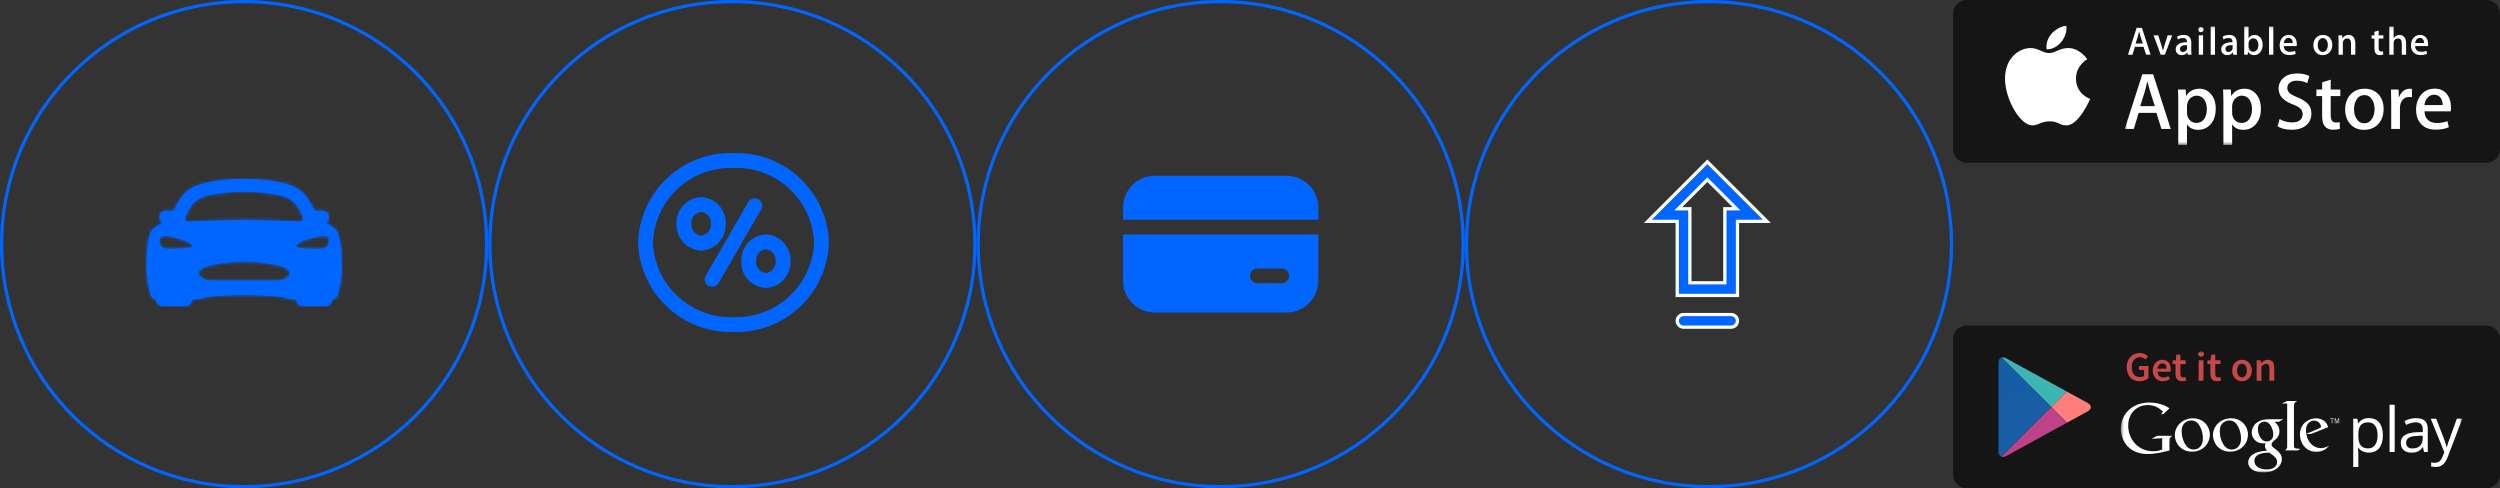<svg width="768" height="150" viewBox="0 0 768 150" fill="none" xmlns="http://www.w3.org/2000/svg">
<rect x="0" y="0" width="768" height="150" fill="#333333" stroke="none"/>
<circle cx="75" cy="75" r="74.5" stroke="#0066FF"/>
<mask id="path-2-inside-1_362_733" fill="white">
<path d="M104.783 76.964C104.333 72.039 103.591 71.08 103.311 70.719C102.667 69.886 101.637 69.341 100.547 68.769C100.485 68.738 100.432 68.692 100.392 68.637C100.351 68.582 100.324 68.518 100.313 68.451C100.302 68.384 100.307 68.315 100.328 68.25C100.349 68.185 100.385 68.126 100.433 68.077C100.635 67.878 100.79 67.638 100.888 67.374C100.986 67.111 101.024 66.829 101 66.55C100.953 66.055 100.716 65.595 100.338 65.261C99.959 64.928 99.466 64.745 98.956 64.75H97.005C96.922 64.751 96.838 64.756 96.755 64.766C96.698 64.742 96.639 64.723 96.579 64.709C95.424 62.328 93.842 59.069 90.564 57.479C85.702 55.122 76.746 55 74.996 55C73.246 55 64.289 55.122 59.434 57.475C56.156 59.066 54.574 62.325 53.419 64.705L53.409 64.724C53.351 64.732 53.295 64.746 53.24 64.766C53.157 64.756 53.074 64.751 52.99 64.75H51.036C50.526 64.745 50.032 64.928 49.654 65.261C49.275 65.595 49.039 66.055 48.992 66.55C48.97 66.829 49.01 67.109 49.109 67.371C49.208 67.633 49.364 67.872 49.566 68.07C49.614 68.119 49.65 68.178 49.671 68.243C49.692 68.308 49.697 68.376 49.686 68.444C49.675 68.511 49.648 68.575 49.608 68.63C49.567 68.685 49.514 68.73 49.452 68.762C48.362 69.337 47.327 69.882 46.688 70.712C46.408 71.078 45.668 72.032 45.217 76.957C44.966 79.728 44.929 82.597 45.125 84.445C45.536 88.284 46.308 90.605 46.34 90.701C46.459 91.051 46.677 91.362 46.969 91.596C47.261 91.831 47.615 91.98 47.991 92.026V92.05C47.991 92.567 48.201 93.063 48.577 93.429C48.952 93.795 49.46 94 49.991 94H56.992C57.523 94 58.031 93.795 58.406 93.429C58.782 93.063 58.992 92.567 58.992 92.05C60.069 92.05 60.818 91.862 61.611 91.662C62.758 91.361 63.929 91.161 65.112 91.064C68.926 90.709 72.719 90.588 74.996 90.588C77.226 90.588 81.187 90.709 85.007 91.064C86.195 91.161 87.371 91.362 88.522 91.665C89.282 91.855 90.003 92.031 91.002 92.049C91.002 92.566 91.213 93.062 91.588 93.428C91.963 93.793 92.472 93.999 93.002 93.999H100.003C100.534 93.999 101.043 93.793 101.418 93.428C101.793 93.062 102.004 92.566 102.004 92.049V92.034C102.38 91.989 102.735 91.841 103.028 91.606C103.321 91.371 103.54 91.06 103.659 90.709C103.691 90.613 104.463 88.293 104.874 84.454C105.07 82.605 105.035 79.741 104.783 76.964ZM57.035 66.372C58.035 64.3 59.178 61.955 61.215 60.967C64.158 59.539 70.258 58.895 74.996 58.895C79.734 58.895 85.834 59.534 88.777 60.967C90.813 61.955 91.952 64.302 92.957 66.372L93.082 66.637C93.155 66.787 93.188 66.954 93.176 67.12C93.165 67.286 93.109 67.446 93.016 67.586C92.923 67.726 92.795 67.84 92.643 67.917C92.492 67.994 92.323 68.033 92.152 68.028C87.998 67.919 79.246 67.568 74.996 67.568C70.745 67.568 61.994 67.927 57.833 68.037C57.663 68.041 57.493 68.003 57.342 67.925C57.191 67.848 57.062 67.734 56.969 67.594C56.876 67.455 56.821 67.294 56.809 67.128C56.798 66.962 56.83 66.796 56.903 66.645C56.947 66.555 56.993 66.464 57.035 66.372ZM58.526 76.077C56.375 76.329 54.211 76.454 52.045 76.45C50.72 76.45 49.353 76.084 49.099 74.934C48.926 74.16 48.944 73.725 49.038 73.287C49.117 72.916 49.242 72.645 49.867 72.55C51.492 72.306 52.401 72.612 55.062 73.376C56.826 73.882 58.098 74.556 58.824 75.09C59.187 75.353 58.993 76.04 58.526 76.077ZM86.203 86.071C84.557 86.254 81.267 86.187 75.033 86.187C68.8 86.187 65.511 86.254 63.865 86.071C62.168 85.887 60.004 84.322 61.481 82.928C62.465 82.009 64.761 81.321 67.817 80.935C70.874 80.549 72.168 80.35 75.021 80.35C77.874 80.35 79.036 80.472 82.224 80.936C85.412 81.401 87.822 82.097 88.56 82.929C89.908 84.421 87.899 85.877 86.203 86.078V86.071ZM100.892 74.933C100.642 76.088 99.267 76.449 97.947 76.449C95.739 76.449 93.534 76.325 91.341 76.076C90.958 76.04 90.781 75.386 91.168 75.089C91.882 74.541 93.168 73.881 94.93 73.375C97.59 72.611 99.124 72.305 100.442 72.56C100.763 72.622 100.933 72.958 100.953 73.169C101.042 73.756 101.021 74.354 100.892 74.934V74.933Z"/>
</mask>
<path d="M104.783 76.964C104.333 72.039 103.591 71.08 103.311 70.719C102.667 69.886 101.637 69.341 100.547 68.769C100.485 68.738 100.432 68.692 100.392 68.637C100.351 68.582 100.324 68.518 100.313 68.451C100.302 68.384 100.307 68.315 100.328 68.25C100.349 68.185 100.385 68.126 100.433 68.077C100.635 67.878 100.79 67.638 100.888 67.374C100.986 67.111 101.024 66.829 101 66.55C100.953 66.055 100.716 65.595 100.338 65.261C99.959 64.928 99.466 64.745 98.956 64.75H97.005C96.922 64.751 96.838 64.756 96.755 64.766C96.698 64.742 96.639 64.723 96.579 64.709C95.424 62.328 93.842 59.069 90.564 57.479C85.702 55.122 76.746 55 74.996 55C73.246 55 64.289 55.122 59.434 57.475C56.156 59.066 54.574 62.325 53.419 64.705L53.409 64.724C53.351 64.732 53.295 64.746 53.24 64.766C53.157 64.756 53.074 64.751 52.99 64.75H51.036C50.526 64.745 50.032 64.928 49.654 65.261C49.275 65.595 49.039 66.055 48.992 66.55C48.97 66.829 49.01 67.109 49.109 67.371C49.208 67.633 49.364 67.872 49.566 68.07C49.614 68.119 49.65 68.178 49.671 68.243C49.692 68.308 49.697 68.376 49.686 68.444C49.675 68.511 49.648 68.575 49.608 68.63C49.567 68.685 49.514 68.73 49.452 68.762C48.362 69.337 47.327 69.882 46.688 70.712C46.408 71.078 45.668 72.032 45.217 76.957C44.966 79.728 44.929 82.597 45.125 84.445C45.536 88.284 46.308 90.605 46.34 90.701C46.459 91.051 46.677 91.362 46.969 91.596C47.261 91.831 47.615 91.98 47.991 92.026V92.05C47.991 92.567 48.201 93.063 48.577 93.429C48.952 93.795 49.46 94 49.991 94H56.992C57.523 94 58.031 93.795 58.406 93.429C58.782 93.063 58.992 92.567 58.992 92.05C60.069 92.05 60.818 91.862 61.611 91.662C62.758 91.361 63.929 91.161 65.112 91.064C68.926 90.709 72.719 90.588 74.996 90.588C77.226 90.588 81.187 90.709 85.007 91.064C86.195 91.161 87.371 91.362 88.522 91.665C89.282 91.855 90.003 92.031 91.002 92.049C91.002 92.566 91.213 93.062 91.588 93.428C91.963 93.793 92.472 93.999 93.002 93.999H100.003C100.534 93.999 101.043 93.793 101.418 93.428C101.793 93.062 102.004 92.566 102.004 92.049V92.034C102.38 91.989 102.735 91.841 103.028 91.606C103.321 91.371 103.54 91.06 103.659 90.709C103.691 90.613 104.463 88.293 104.874 84.454C105.07 82.605 105.035 79.741 104.783 76.964ZM57.035 66.372C58.035 64.3 59.178 61.955 61.215 60.967C64.158 59.539 70.258 58.895 74.996 58.895C79.734 58.895 85.834 59.534 88.777 60.967C90.813 61.955 91.952 64.302 92.957 66.372L93.082 66.637C93.155 66.787 93.188 66.954 93.176 67.12C93.165 67.286 93.109 67.446 93.016 67.586C92.923 67.726 92.795 67.84 92.643 67.917C92.492 67.994 92.323 68.033 92.152 68.028C87.998 67.919 79.246 67.568 74.996 67.568C70.745 67.568 61.994 67.927 57.833 68.037C57.663 68.041 57.493 68.003 57.342 67.925C57.191 67.848 57.062 67.734 56.969 67.594C56.876 67.455 56.821 67.294 56.809 67.128C56.798 66.962 56.83 66.796 56.903 66.645C56.947 66.555 56.993 66.464 57.035 66.372ZM58.526 76.077C56.375 76.329 54.211 76.454 52.045 76.45C50.72 76.45 49.353 76.084 49.099 74.934C48.926 74.16 48.944 73.725 49.038 73.287C49.117 72.916 49.242 72.645 49.867 72.55C51.492 72.306 52.401 72.612 55.062 73.376C56.826 73.882 58.098 74.556 58.824 75.09C59.187 75.353 58.993 76.04 58.526 76.077ZM86.203 86.071C84.557 86.254 81.267 86.187 75.033 86.187C68.8 86.187 65.511 86.254 63.865 86.071C62.168 85.887 60.004 84.322 61.481 82.928C62.465 82.009 64.761 81.321 67.817 80.935C70.874 80.549 72.168 80.35 75.021 80.35C77.874 80.35 79.036 80.472 82.224 80.936C85.412 81.401 87.822 82.097 88.56 82.929C89.908 84.421 87.899 85.877 86.203 86.078V86.071ZM100.892 74.933C100.642 76.088 99.267 76.449 97.947 76.449C95.739 76.449 93.534 76.325 91.341 76.076C90.958 76.04 90.781 75.386 91.168 75.089C91.882 74.541 93.168 73.881 94.93 73.375C97.59 72.611 99.124 72.305 100.442 72.56C100.763 72.622 100.933 72.958 100.953 73.169C101.042 73.756 101.021 74.354 100.892 74.934V74.933Z" fill="#0066FF"/>
<path d="M104.783 76.964L105.779 76.874L105.779 76.873L104.783 76.964ZM103.311 70.719L102.52 71.331L102.521 71.333L103.311 70.719ZM100.547 68.769L101.011 67.884L101.005 67.881L100.547 68.769ZM100.433 68.077L99.73 67.366L99.722 67.374L100.433 68.077ZM101 66.55L101.996 66.463L101.995 66.456L101 66.55ZM98.956 64.75V65.75L98.965 65.75L98.956 64.75ZM97.005 64.75V63.75L97 63.75L97.005 64.75ZM96.755 64.766L96.366 65.687L96.611 65.791L96.876 65.759L96.755 64.766ZM96.579 64.709L95.679 65.145L95.888 65.575L96.353 65.683L96.579 64.709ZM90.564 57.479L91.001 56.579L91.001 56.579L90.564 57.479ZM59.434 57.475L58.997 56.575L58.997 56.576L59.434 57.475ZM53.419 64.705L54.309 65.161L54.314 65.151L54.319 65.141L53.419 64.705ZM53.409 64.724L53.545 65.715L54.061 65.644L54.299 65.181L53.409 64.724ZM53.24 64.766L53.12 65.759L53.355 65.787L53.579 65.707L53.24 64.766ZM52.99 64.75L52.996 63.75H52.99V64.75ZM51.036 64.75L51.027 65.75H51.036V64.75ZM48.992 66.55L47.996 66.456L47.996 66.463L47.995 66.471L48.992 66.55ZM49.566 68.07L50.277 67.367L50.272 67.361L50.266 67.356L49.566 68.07ZM49.452 68.762L48.994 67.873L48.985 67.878L49.452 68.762ZM46.688 70.712L45.895 70.102L45.894 70.104L46.688 70.712ZM45.217 76.957L44.221 76.866L44.221 76.867L45.217 76.957ZM45.125 84.445L44.131 84.551L44.131 84.552L45.125 84.445ZM46.34 90.701L45.393 91.021L45.393 91.021L46.34 90.701ZM47.991 92.026H48.991V91.141L48.112 91.033L47.991 92.026ZM47.991 92.05H46.991H47.991ZM58.992 92.05V91.05H57.992V92.05H58.992ZM61.611 91.662L61.856 92.632L61.865 92.63L61.611 91.662ZM65.112 91.064L65.194 92.061L65.204 92.06L65.112 91.064ZM85.007 91.064L84.915 92.06L84.926 92.061L85.007 91.064ZM88.522 91.665L88.267 92.632L88.279 92.635L88.522 91.665ZM91.002 92.049H92.002V91.067L91.02 91.049L91.002 92.049ZM102.004 92.034L101.884 91.041L101.004 91.147V92.034H102.004ZM103.659 90.709L104.606 91.03L104.606 91.029L103.659 90.709ZM104.874 84.454L105.868 84.56L105.868 84.559L104.874 84.454ZM57.035 66.372L56.134 65.937L56.128 65.949L56.123 65.961L57.035 66.372ZM61.215 60.967L61.652 61.867L61.652 61.867L61.215 60.967ZM88.777 60.967L88.339 61.866L88.34 61.867L88.777 60.967ZM92.957 66.372L93.861 65.945L93.857 65.936L92.957 66.372ZM93.082 66.637L92.178 67.064L92.183 67.073L93.082 66.637ZM92.152 68.028L92.126 69.028L92.127 69.028L92.152 68.028ZM57.833 68.037L57.859 69.037L57.86 69.037L57.833 68.037ZM56.903 66.645L57.803 67.082L57.803 67.082L56.903 66.645ZM58.526 76.077L58.448 75.08L58.429 75.082L58.409 75.084L58.526 76.077ZM52.045 76.45L52.047 75.45H52.045V76.45ZM49.099 74.934L50.076 74.719L50.075 74.715L49.099 74.934ZM49.038 73.287L50.016 73.497L50.017 73.495L49.038 73.287ZM49.867 72.55L49.719 71.561L49.717 71.561L49.867 72.55ZM55.062 73.376L54.786 74.338L54.786 74.338L55.062 73.376ZM58.824 75.09L58.231 75.895L58.237 75.9L58.824 75.09ZM86.203 86.071H87.203V84.954L86.092 85.077L86.203 86.071ZM63.865 86.071L63.976 85.077L63.973 85.077L63.865 86.071ZM61.481 82.928L60.799 82.197L60.795 82.2L61.481 82.928ZM88.56 82.929L87.812 83.593L87.818 83.599L88.56 82.929ZM86.203 86.078H85.203V87.204L86.32 87.071L86.203 86.078ZM100.892 74.933H101.892L99.915 74.721L100.892 74.933ZM97.947 76.449V75.449H97.947L97.947 76.449ZM91.341 76.076L91.454 75.082L91.443 75.081L91.433 75.08L91.341 76.076ZM91.168 75.089L90.56 74.295L90.559 74.295L91.168 75.089ZM94.93 73.375L95.206 74.336L95.206 74.336L94.93 73.375ZM100.442 72.56L100.632 71.578L100.632 71.578L100.442 72.56ZM100.953 73.169L99.958 73.264L99.96 73.291L99.965 73.318L100.953 73.169ZM100.892 74.934H99.892L101.868 75.15L100.892 74.934ZM105.779 76.873C105.322 71.88 104.556 70.692 104.101 70.106L102.521 71.333C102.627 71.469 103.343 72.199 103.787 77.055L105.779 76.873ZM104.103 70.108C103.3 69.069 102.051 68.429 101.011 67.884L100.083 69.655C101.223 70.253 102.035 70.703 102.52 71.331L104.103 70.108ZM101.005 67.881C101.079 67.919 101.146 67.974 101.197 68.045L99.586 69.229C99.719 69.41 99.892 69.557 100.089 69.658L101.005 67.881ZM101.197 68.045C101.249 68.116 101.285 68.199 101.3 68.289L99.326 68.613C99.363 68.837 99.453 69.048 99.586 69.229L101.197 68.045ZM101.3 68.289C101.315 68.379 101.308 68.471 101.28 68.556L99.376 67.944C99.307 68.16 99.29 68.389 99.326 68.613L101.3 68.289ZM101.28 68.556C101.252 68.642 101.205 68.719 101.145 68.78L99.722 67.374C99.565 67.534 99.445 67.728 99.376 67.944L101.28 68.556ZM101.136 68.788C101.441 68.487 101.677 68.124 101.826 67.722L99.951 67.026C99.904 67.152 99.829 67.268 99.73 67.366L101.136 68.788ZM101.826 67.722C101.975 67.32 102.033 66.891 101.996 66.463L100.003 66.637C100.015 66.768 99.997 66.901 99.951 67.026L101.826 67.722ZM101.995 66.456C101.924 65.703 101.565 65.01 100.999 64.511L99.677 66.012C99.868 66.18 99.982 66.406 100.004 66.645L101.995 66.456ZM100.999 64.511C100.433 64.013 99.7 63.743 98.947 63.75L98.965 65.75C99.231 65.748 99.486 65.843 99.677 66.012L100.999 64.511ZM98.956 63.75H97.005V65.75H98.956V63.75ZM97 63.75C96.878 63.751 96.756 63.758 96.635 63.773L96.876 65.759C96.921 65.753 96.966 65.75 97.011 65.75L97 63.75ZM97.145 63.845C97.035 63.798 96.921 63.761 96.806 63.735L96.353 65.683C96.357 65.684 96.362 65.685 96.366 65.687L97.145 63.845ZM97.479 64.272C96.345 61.936 94.635 58.343 91.001 56.579L90.128 58.379C93.049 59.796 94.503 62.72 95.679 65.145L97.479 64.272ZM91.001 56.579C88.404 55.321 84.803 54.688 81.719 54.361C78.605 54.031 75.889 54 74.996 54V56C75.853 56 78.491 56.03 81.508 56.35C84.555 56.673 87.862 57.28 90.128 58.379L91.001 56.579ZM74.996 54C74.102 54 71.387 54.031 68.274 54.361C65.191 54.687 61.59 55.319 58.997 56.575L59.87 58.375C62.132 57.279 65.438 56.672 68.485 56.349C71.501 56.03 74.139 56 74.996 56V54ZM58.997 56.576C55.362 58.339 53.653 61.933 52.519 64.268L54.319 65.141C55.495 62.717 56.949 59.792 59.87 58.375L58.997 56.576ZM52.529 64.249L52.519 64.268L54.299 65.181L54.309 65.161L52.529 64.249ZM53.273 63.734C53.147 63.751 53.022 63.782 52.901 63.825L53.579 65.707C53.568 65.711 53.556 65.714 53.545 65.715L53.273 63.734ZM53.361 63.773C53.24 63.758 53.118 63.751 52.996 63.75L52.984 65.75C53.03 65.75 53.075 65.753 53.12 65.759L53.361 63.773ZM52.99 63.75H51.036V65.75H52.99V63.75ZM51.045 63.75C50.291 63.743 49.559 64.013 48.993 64.511L50.315 66.012C50.506 65.843 50.76 65.748 51.027 65.75L51.045 63.75ZM48.993 64.511C48.426 65.01 48.068 65.703 47.996 66.456L49.988 66.645C50.01 66.406 50.124 66.18 50.315 66.012L48.993 64.511ZM47.995 66.471C47.961 66.897 48.022 67.325 48.173 67.724L50.044 67.018C49.997 66.893 49.978 66.761 49.989 66.629L47.995 66.471ZM48.173 67.724C48.324 68.124 48.561 68.485 48.866 68.784L50.266 67.356C50.166 67.258 50.091 67.143 50.044 67.018L48.173 67.724ZM48.855 68.773C48.794 68.711 48.747 68.635 48.719 68.549L50.623 67.937C50.554 67.721 50.435 67.526 50.277 67.367L48.855 68.773ZM48.719 68.549C48.691 68.463 48.685 68.371 48.699 68.281L50.673 68.606C50.71 68.382 50.693 68.153 50.623 67.937L48.719 68.549ZM48.699 68.281C48.714 68.192 48.75 68.108 48.802 68.038L50.413 69.222C50.547 69.041 50.636 68.83 50.673 68.606L48.699 68.281ZM48.802 68.038C48.854 67.967 48.92 67.911 48.994 67.873L49.91 69.651C50.108 69.549 50.28 69.403 50.413 69.222L48.802 68.038ZM48.985 67.878C47.951 68.424 46.694 69.065 45.895 70.102L47.48 71.322C47.96 70.699 48.773 70.251 49.919 69.647L48.985 67.878ZM45.894 70.104C45.445 70.691 44.678 71.869 44.221 76.866L46.212 77.048C46.657 72.195 47.371 71.465 47.482 71.32L45.894 70.104ZM44.221 76.867C43.967 79.674 43.925 82.614 44.131 84.551L46.12 84.339C45.933 82.581 45.966 79.783 46.212 77.047L44.221 76.867ZM44.131 84.552C44.551 88.478 45.342 90.871 45.393 91.021L47.288 90.381C47.273 90.339 46.522 88.09 46.12 84.338L44.131 84.552ZM45.393 91.021C45.573 91.555 45.904 92.024 46.343 92.376L47.595 90.816C47.449 90.7 47.344 90.548 47.288 90.381L45.393 91.021ZM46.343 92.376C46.781 92.728 47.311 92.95 47.869 93.018L48.112 91.033C47.92 91.009 47.74 90.933 47.595 90.816L46.343 92.376ZM46.991 92.026V92.05H48.991V92.026H46.991ZM46.991 92.05C46.991 92.841 47.313 93.594 47.879 94.145L49.275 92.713C49.09 92.533 48.991 92.294 48.991 92.05H46.991ZM47.879 94.145C48.443 94.695 49.203 95 49.991 95V93C49.718 93 49.46 92.894 49.275 92.713L47.879 94.145ZM49.991 95H56.992V93H49.991V95ZM56.992 95C57.78 95 58.54 94.695 59.104 94.145L57.708 92.713C57.523 92.894 57.265 93 56.992 93V95ZM59.104 94.145C59.67 93.594 59.992 92.841 59.992 92.05H57.992C57.992 92.294 57.893 92.533 57.708 92.713L59.104 94.145ZM58.992 93.05C60.201 93.05 61.053 92.834 61.855 92.632L61.367 90.693C60.582 90.89 59.936 91.05 58.992 91.05V93.05ZM61.865 92.63C62.955 92.343 64.069 92.153 65.194 92.061L65.03 90.067C63.789 90.169 62.56 90.379 61.357 90.695L61.865 92.63ZM65.204 92.06C68.985 91.708 72.747 91.588 74.996 91.588V89.588C72.692 89.588 68.868 89.71 65.019 90.068L65.204 92.06ZM74.996 91.588C77.2 91.588 81.129 91.708 84.915 92.06L85.1 90.068C81.244 89.71 77.252 89.588 74.996 89.588V91.588ZM84.926 92.061C86.055 92.153 87.173 92.344 88.267 92.632L88.776 90.698C87.569 90.38 86.335 90.169 85.089 90.067L84.926 92.061ZM88.279 92.635C89.049 92.828 89.864 93.028 90.984 93.049L91.02 91.049C90.142 91.033 89.514 90.882 88.764 90.695L88.279 92.635ZM90.002 92.049C90.002 92.84 90.324 93.593 90.89 94.144L92.286 92.712C92.101 92.531 92.002 92.292 92.002 92.049H90.002ZM90.89 94.144C91.454 94.694 92.215 94.999 93.002 94.999V92.999C92.729 92.999 92.472 92.893 92.286 92.712L90.89 94.144ZM93.002 94.999H100.003V92.999H93.002V94.999ZM100.003 94.999C100.791 94.999 101.551 94.694 102.116 94.144L100.72 92.712C100.534 92.893 100.277 92.999 100.003 92.999V94.999ZM102.116 94.144C102.681 93.593 103.004 92.84 103.004 92.049H101.004C101.004 92.292 100.905 92.531 100.72 92.712L102.116 94.144ZM103.004 92.049V92.034H101.004V92.049H103.004ZM102.123 93.027C102.682 92.96 103.213 92.739 103.653 92.387L102.404 90.825C102.257 90.942 102.078 91.018 101.884 91.041L102.123 93.027ZM103.653 92.387C104.094 92.034 104.425 91.564 104.606 91.03L102.712 90.389C102.655 90.556 102.549 90.709 102.404 90.825L103.653 92.387ZM104.606 91.029C104.657 90.879 105.448 88.486 105.868 84.56L103.88 84.347C103.478 88.099 102.726 90.347 102.711 90.389L104.606 91.029ZM105.868 84.559C106.074 82.621 106.034 79.686 105.779 76.874L103.787 77.055C104.036 79.795 104.066 82.588 103.88 84.348L105.868 84.559ZM57.935 66.807C58.44 65.76 58.945 64.725 59.56 63.83C60.173 62.938 60.848 62.257 61.652 61.867L60.779 60.067C59.546 60.666 58.63 61.651 57.912 62.697C57.196 63.739 56.629 64.912 56.134 65.937L57.935 66.807ZM61.652 61.867C62.975 61.224 65.106 60.722 67.568 60.386C70.003 60.054 72.667 59.895 74.996 59.895V57.895C72.586 57.895 69.832 58.058 67.297 58.405C64.788 58.747 62.398 59.281 60.778 60.067L61.652 61.867ZM74.996 59.895C77.325 59.895 79.989 60.052 82.424 60.384C84.886 60.72 87.016 61.222 88.339 61.866L89.215 60.068C87.594 59.279 85.203 58.745 82.695 58.403C80.16 58.057 77.405 57.895 74.996 57.895V59.895ZM88.34 61.867C89.143 62.257 89.817 62.938 90.429 63.83C91.044 64.726 91.549 65.761 92.058 66.809L93.857 65.936C93.36 64.913 92.793 63.739 92.078 62.698C91.361 61.652 90.447 60.666 89.213 60.067L88.34 61.867ZM92.053 66.799L92.178 67.064L93.986 66.209L93.861 65.945L92.053 66.799ZM92.183 67.073C92.18 67.067 92.178 67.059 92.178 67.05L94.174 67.189C94.198 66.848 94.131 66.507 93.982 66.2L92.183 67.073ZM92.178 67.05C92.179 67.041 92.182 67.034 92.185 67.03L93.848 68.142C94.037 67.858 94.15 67.53 94.174 67.189L92.178 67.05ZM92.185 67.03C92.188 67.026 92.189 67.026 92.188 67.027L93.099 68.807C93.4 68.653 93.659 68.425 93.848 68.142L92.185 67.03ZM92.188 67.027C92.186 67.028 92.182 67.029 92.178 67.029L92.127 69.028C92.464 69.037 92.798 68.961 93.099 68.807L92.188 67.027ZM92.178 67.029C88.056 66.92 79.263 66.568 74.996 66.568V68.568C79.23 68.568 87.939 68.918 92.126 69.028L92.178 67.029ZM74.996 66.568C70.729 66.568 61.934 66.928 57.807 67.037L57.86 69.037C62.054 68.926 70.761 68.568 74.996 68.568V66.568ZM57.808 67.037C57.803 67.037 57.8 67.036 57.798 67.035L56.886 68.816C57.187 68.97 57.522 69.045 57.859 69.037L57.808 67.037ZM57.798 67.035C57.796 67.035 57.798 67.035 57.801 67.039L56.138 68.15C56.327 68.433 56.585 68.662 56.886 68.816L57.798 67.035ZM57.801 67.039C57.803 67.043 57.806 67.05 57.807 67.059L55.812 67.198C55.836 67.539 55.949 67.867 56.138 68.15L57.801 67.039ZM57.807 67.059C57.807 67.068 57.806 67.076 57.803 67.082L56.004 66.208C55.855 66.515 55.788 66.856 55.812 67.198L57.807 67.059ZM57.803 67.082C57.837 67.012 57.897 66.892 57.946 66.784L56.123 65.961C56.089 66.035 56.057 66.098 56.004 66.209L57.803 67.082ZM58.409 75.084C56.298 75.332 54.173 75.454 52.047 75.45L52.043 77.45C54.249 77.454 56.453 77.327 58.642 77.07L58.409 75.084ZM52.045 75.45C51.455 75.45 50.935 75.366 50.571 75.207C50.227 75.057 50.114 74.89 50.076 74.719L48.123 75.149C48.339 76.128 49.036 76.719 49.77 77.04C50.484 77.351 51.309 77.45 52.045 77.45V75.45ZM50.075 74.715C49.928 74.061 49.957 73.773 50.016 73.497L48.06 73.078C47.932 73.677 47.923 74.259 48.124 75.153L50.075 74.715ZM50.017 73.495C50.024 73.462 50.029 73.439 50.033 73.424C50.038 73.409 50.039 73.406 50.038 73.409C50.036 73.413 50.031 73.426 50.02 73.443C50.009 73.462 49.993 73.482 49.974 73.502C49.955 73.523 49.935 73.539 49.918 73.55C49.902 73.562 49.891 73.567 49.889 73.568C49.888 73.568 49.896 73.565 49.917 73.559C49.939 73.553 49.971 73.546 50.017 73.539L49.717 71.561C49.285 71.627 48.852 71.779 48.522 72.128C48.202 72.465 48.106 72.861 48.06 73.08L50.017 73.495ZM50.016 73.539C51.383 73.334 52.067 73.556 54.786 74.338L55.338 72.415C52.736 71.668 51.602 71.279 49.719 71.561L50.016 73.539ZM54.786 74.338C56.455 74.816 57.616 75.443 58.231 75.895L59.416 74.285C58.581 73.669 57.196 72.948 55.337 72.415L54.786 74.338ZM58.237 75.9C57.973 75.709 58.009 75.447 58.027 75.387C58.047 75.319 58.155 75.103 58.448 75.08L58.604 77.074C59.364 77.015 59.803 76.437 59.946 75.95C60.086 75.472 60.038 74.734 59.41 74.28L58.237 75.9ZM86.092 85.077C84.52 85.252 81.332 85.187 75.033 85.187V87.187C81.202 87.187 84.594 87.256 86.313 87.065L86.092 85.077ZM75.033 85.187C68.735 85.187 65.548 85.252 63.976 85.077L63.755 87.065C65.474 87.256 68.865 87.187 75.033 87.187V85.187ZM63.973 85.077C63.327 85.007 62.588 84.658 62.202 84.258C62.015 84.065 61.992 83.946 61.99 83.919C61.989 83.91 61.989 83.895 62.003 83.864C62.019 83.828 62.061 83.756 62.168 83.655L60.795 82.2C60.259 82.706 59.95 83.339 59.994 84.043C60.035 84.708 60.381 85.252 60.763 85.648C61.514 86.425 62.706 86.951 63.758 87.065L63.973 85.077ZM62.164 83.659C62.49 83.353 63.138 83.007 64.169 82.687C65.175 82.374 66.452 82.116 67.943 81.927L67.692 79.943C66.126 80.141 64.727 80.419 63.575 80.777C62.449 81.126 61.456 81.583 60.799 82.197L62.164 83.659ZM67.943 81.927C71.005 81.54 72.24 81.35 75.021 81.35V79.35C72.096 79.35 70.743 79.557 67.692 79.943L67.943 81.927ZM75.021 81.35C77.811 81.35 78.923 81.466 82.08 81.926L82.369 79.947C79.15 79.478 77.937 79.35 75.021 79.35V81.35ZM82.08 81.926C83.645 82.154 84.99 82.435 86.017 82.75C86.53 82.908 86.945 83.069 87.26 83.226C87.587 83.389 87.748 83.52 87.812 83.593L89.308 82.265C89.003 81.921 88.586 81.653 88.154 81.437C87.71 81.215 87.184 81.017 86.605 80.839C85.445 80.482 83.991 80.183 82.369 79.947L82.08 81.926ZM87.818 83.599C88.011 83.812 88.004 83.924 88.002 83.95C87.998 84 87.966 84.121 87.797 84.299C87.441 84.675 86.746 85.007 86.085 85.085L86.32 87.071C87.355 86.948 88.513 86.451 89.249 85.675C89.626 85.278 89.949 84.743 89.996 84.094C90.045 83.421 89.784 82.791 89.302 82.258L87.818 83.599ZM87.203 86.078V86.071H85.203V86.078H87.203ZM99.915 74.721C99.878 74.891 99.767 75.057 99.422 75.207C99.057 75.366 98.535 75.449 97.947 75.449V77.449C98.679 77.449 99.505 77.352 100.219 77.041C100.955 76.722 101.656 76.129 101.87 75.144L99.915 74.721ZM97.947 75.449C95.777 75.449 93.609 75.327 91.454 75.082L91.228 77.07C93.458 77.323 95.702 77.449 97.947 77.449L97.947 75.449ZM91.433 75.08C91.627 75.098 91.764 75.195 91.839 75.277C91.908 75.353 91.934 75.425 91.944 75.472C91.962 75.556 91.955 75.746 91.777 75.882L90.559 74.295C89.994 74.729 89.882 75.395 89.988 75.889C90.083 76.336 90.458 76.999 91.249 77.072L91.433 75.08ZM91.777 75.882C92.364 75.432 93.527 74.818 95.206 74.336L94.654 72.414C92.81 72.943 91.4 73.651 90.56 74.295L91.777 75.882ZM95.206 74.336C97.9 73.563 99.206 73.339 100.252 73.542L100.632 71.578C99.043 71.271 97.281 71.659 94.654 72.414L95.206 74.336ZM100.252 73.541C100.099 73.512 100.02 73.422 99.999 73.393C99.988 73.377 99.981 73.363 99.976 73.351C99.972 73.341 99.963 73.313 99.958 73.264L101.949 73.075C101.921 72.784 101.806 72.48 101.622 72.224C101.431 71.959 101.106 71.67 100.632 71.578L100.252 73.541ZM99.965 73.318C100.034 73.783 100.018 74.257 99.916 74.717L101.868 75.15C102.024 74.451 102.049 73.729 101.942 73.021L99.965 73.318ZM101.892 74.934V74.933H99.892V74.934H101.892Z" fill="#0066FF" mask="url(#path-2-inside-1_362_733)"/>
<circle cx="225" cy="75" r="74.5" stroke="#0066FF"/>
<path d="M232.746 61.63L232.746 61.63L232.757 61.636C232.963 61.748 233.143 61.901 233.288 62.084C233.433 62.268 233.539 62.479 233.6 62.705C233.662 62.931 233.676 63.167 233.644 63.399C233.612 63.631 233.533 63.853 233.412 64.054L233.412 64.054L233.407 64.062L220.319 86.706C220.319 86.707 220.319 86.707 220.318 86.708C220.159 86.977 219.933 87.201 219.661 87.356C219.389 87.512 219.082 87.595 218.768 87.596L218.758 87.597L218.749 87.597C218.448 87.61 218.151 87.533 217.894 87.376L217.887 87.372L217.88 87.368C217.677 87.253 217.498 87.098 217.355 86.913C217.211 86.728 217.106 86.516 217.045 86.291C216.984 86.065 216.968 85.829 216.999 85.597C217.029 85.365 217.105 85.141 217.223 84.939L217.223 84.938L230.313 62.29L230.315 62.287C230.43 62.084 230.585 61.905 230.77 61.762C230.955 61.618 231.167 61.513 231.393 61.452C231.619 61.391 231.855 61.375 232.087 61.406C232.32 61.436 232.543 61.512 232.746 61.63ZM222.45 68.727L222.45 68.748L222.451 68.768C222.534 70.729 221.837 72.644 220.51 74.092C219.189 75.535 217.351 76.397 215.397 76.492C213.439 76.397 211.597 75.535 210.27 74.094C208.938 72.646 208.232 70.731 208.306 68.765L208.307 68.748L208.306 68.73C208.241 66.77 208.951 64.864 210.283 63.424C211.609 61.989 213.445 61.133 215.397 61.038C217.345 61.133 219.177 61.99 220.497 63.425C221.823 64.866 222.525 66.772 222.45 68.727ZM215.339 72.908L215.397 72.915L215.454 72.908C216.46 72.791 217.38 72.285 218.018 71.499C218.645 70.725 218.949 69.74 218.869 68.749C218.96 67.754 218.66 66.762 218.03 65.984C217.389 65.194 216.461 64.691 215.449 64.584L215.397 64.579L215.345 64.584C214.331 64.691 213.4 65.192 212.754 65.98C212.117 66.756 211.807 67.749 211.888 68.749C211.818 69.745 212.131 70.731 212.765 71.504C213.409 72.288 214.332 72.791 215.339 72.908ZM228.216 80.239L228.217 80.218L228.216 80.198C228.142 78.242 228.844 76.337 230.169 74.896C231.49 73.461 233.322 72.603 235.27 72.509C237.221 72.603 239.058 73.46 240.384 74.894C241.716 76.335 242.426 78.241 242.36 80.201L242.36 80.218L242.36 80.236C242.435 82.201 241.729 84.117 240.397 85.564C239.07 87.006 237.228 87.868 235.27 87.962C233.316 87.868 231.478 87.005 230.157 85.563C228.83 84.115 228.132 82.2 228.216 80.239ZM235.213 84.379L235.27 84.385L235.327 84.379C236.335 84.262 237.258 83.759 237.902 82.975C238.536 82.202 238.849 81.216 238.778 80.22C238.86 79.22 238.55 78.227 237.913 77.451C237.267 76.663 236.336 76.161 235.322 76.055L235.267 76.049L235.213 76.056C234.207 76.172 233.286 76.678 232.649 77.465C232.021 78.239 231.717 79.225 231.798 80.217C231.717 81.209 232.021 82.195 232.649 82.97C233.286 83.756 234.207 84.262 235.213 84.379Z" fill="#0066FF" stroke="#0066FF"/>
<path d="M225.318 47.514L225.333 47.514L225.349 47.514C232.752 47.281 239.944 49.994 245.347 55.056C250.746 60.115 253.918 67.108 254.166 74.5C253.918 81.892 250.746 88.885 245.347 93.944C239.944 99.006 232.752 101.719 225.349 101.486L225.333 101.486L225.318 101.486C217.915 101.719 210.722 99.006 205.319 93.944C199.92 88.885 196.749 81.892 196.5 74.5C196.749 67.108 199.92 60.115 205.319 55.056C210.722 49.994 217.915 47.281 225.318 47.514ZM200.084 74.48L200.083 74.5L200.084 74.52C200.347 80.965 203.153 87.044 207.888 91.426C212.619 95.804 218.891 98.133 225.333 97.905C231.776 98.133 238.048 95.804 242.779 91.426C247.514 87.044 250.32 80.965 250.583 74.52L250.584 74.5L250.583 74.48C250.32 68.035 247.514 61.956 242.779 57.574C238.048 53.196 231.776 50.867 225.333 51.095C218.891 50.867 212.619 53.196 207.888 57.574C203.153 61.956 200.347 68.035 200.084 74.48Z" fill="#0066FF" stroke="#0066FF"/>
<circle cx="375" cy="75" r="74.5" stroke="#0066FF"/>
<path d="M348.209 57.209C349.944 55.475 352.297 54.5 354.75 54.5H395.25C396.465 54.5 397.668 54.739 398.79 55.204C399.912 55.669 400.932 56.35 401.791 57.209C402.65 58.068 403.331 59.088 403.796 60.21C404.261 61.332 404.5 62.535 404.5 63.75V67H345.5V63.75C345.5 61.297 346.475 58.944 348.209 57.209ZM345.5 86.25V72.5H404.5V86.25C404.5 87.465 404.261 88.668 403.796 89.79C403.331 90.912 402.65 91.932 401.791 92.791C400.932 93.65 399.912 94.331 398.79 94.796C397.668 95.261 396.465 95.5 395.25 95.5H354.75C352.297 95.5 349.944 94.525 348.209 92.791C346.475 91.056 345.5 88.703 345.5 86.25ZM393.75 82H386.25C385.521 82 384.821 82.29 384.305 82.805C383.79 83.321 383.5 84.021 383.5 84.75C383.5 85.479 383.79 86.179 384.305 86.695C384.821 87.21 385.521 87.5 386.25 87.5H393.75C394.479 87.5 395.179 87.21 395.695 86.695C396.21 86.179 396.5 85.479 396.5 84.75C396.5 84.021 396.21 83.321 395.695 82.805C395.179 82.29 394.479 82 393.75 82Z" fill="#0066FF" stroke="#0066FF"/>
<circle cx="525" cy="75" r="74.5" stroke="#0066FF"/>
<path d="M515.25 68.5V68H514.75H506.207L510.229 63.979L521.409 52.799L524.5 49.707L527.591 52.799L538.771 63.979L542.793 68H534.25H533.75V68.5V90.75H515.25V68.5ZM524.854 55.54L524.5 55.186L524.146 55.54L516.415 63.271L515.561 64.125H516.768H519.125V86.375V86.875H519.625H529.375H529.875V86.375V64.125H532.232H533.439L532.585 63.271L524.854 55.54ZM515.817 97.192C516.181 96.829 516.674 96.625 517.188 96.625H531.812C532.326 96.625 532.819 96.829 533.183 97.192C533.546 97.556 533.75 98.049 533.75 98.562C533.75 99.076 533.546 99.569 533.183 99.933C532.819 100.296 532.326 100.5 531.812 100.5H517.188C516.674 100.5 516.181 100.296 515.817 99.933C515.454 99.569 515.25 99.076 515.25 98.562C515.25 98.049 515.454 97.556 515.817 97.192Z" fill="#0066FF" stroke="white"/>
<g clip-path="url(#clip0_362_733)">
<path d="M763.8 0H604.2C601.88 0 600 1.865 600 4.167V45.833C600 48.135 601.88 50 604.2 50H763.8C766.12 50 768 48.135 768 45.833V4.167C768 1.865 766.12 0 763.8 0Z" fill="#151515"/>
<path fill-rule="evenodd" clip-rule="evenodd" d="M635.374 14.758C638.935 14.758 641.212 18.189 641.212 18.189C641.212 18.189 637.74 20.067 637.74 24.142C637.74 28.979 642.104 30.387 642.104 30.387C642.104 30.387 638.66 38.521 634.79 38.521C632.614 38.521 632.469 37.275 629.578 37.275C627.066 37.275 626.221 38.52 624.308 38.52C620.657 38.52 615.942 30.589 615.942 24.137C615.942 17.439 620.716 14.756 623.709 14.756C626.337 14.756 627.433 16.297 629.547 16.297C631.329 16.297 632.732 14.756 635.374 14.756V14.758ZM634.761 7.925C635.283 11.211 632.291 15.272 628.713 15.14C628.188 10.964 632.045 8.15 634.758 7.929L634.761 7.925Z" fill="white"/>
<mask id="mask0_362_733" style="mask-type:luminance" maskUnits="userSpaceOnUse" x="652" y="8" width="101" height="37">
<path d="M652.73 8.126H752.942V44.51H652.73V8.128V8.126Z" fill="white"/>
</mask>
<g mask="url(#mask0_362_733)">
<path fill-rule="evenodd" clip-rule="evenodd" d="M661.961 32.603L660.547 28.22C660.397 27.775 660.116 26.72 659.704 25.06H659.654C659.486 25.774 659.223 26.828 658.859 28.222L657.469 32.607H661.963L661.961 32.603ZM666.851 39.603H663.995L662.433 34.672H657L655.509 39.603H652.73L658.115 22.815H661.44L666.851 39.604V39.603Z" fill="white"/>
</g>
<mask id="mask1_362_733" style="mask-type:luminance" maskUnits="userSpaceOnUse" x="652" y="8" width="101" height="37">
<path d="M652.73 8.126H752.942V44.51H652.73" fill="white"/>
</mask>
<g mask="url(#mask1_362_733)">
<path fill-rule="evenodd" clip-rule="evenodd" d="M677.944 33.5C677.944 32.322 677.68 31.35 677.151 30.586C676.572 29.79 675.793 29.392 674.817 29.392C674.157 29.392 673.557 29.614 673.018 30.052C672.479 30.494 672.108 31.104 671.964 31.783C671.88 32.117 671.838 32.386 671.838 32.603V34.622C671.838 35.503 672.104 36.247 672.645 36.854C673.182 37.46 673.881 37.764 674.74 37.764C675.748 37.764 676.535 37.372 677.098 36.594C677.661 35.813 677.942 34.783 677.942 33.504M680.672 33.407C680.672 35.465 680.116 37.092 679.002 38.288C678.004 39.349 676.762 39.881 675.284 39.881C673.688 39.881 672.54 39.308 671.84 38.163V44.515H669.166V31.482C669.166 30.186 669.132 28.86 669.068 27.5H671.424L671.574 29.422H671.624C672.52 27.975 673.874 27.252 675.694 27.252C677.116 27.252 678.303 27.817 679.254 28.946C680.203 30.078 680.679 31.564 680.679 33.407" fill="white"/>
</g>
<mask id="mask2_362_733" style="mask-type:luminance" maskUnits="userSpaceOnUse" x="652" y="8" width="101" height="37">
<path d="M652.73 8.126H752.942V44.51H652.73" fill="white"/>
</mask>
<g mask="url(#mask2_362_733)">
<path fill-rule="evenodd" clip-rule="evenodd" d="M691.818 33.5C691.818 32.322 691.552 31.35 691.02 30.586C690.441 29.79 689.666 29.392 688.69 29.392C688.028 29.392 687.43 29.614 686.89 30.052C686.35 30.493 685.979 31.104 685.837 31.783C685.753 32.117 685.711 32.386 685.711 32.603V34.622C685.711 35.503 685.98 36.247 686.516 36.854C687.053 37.458 687.753 37.764 688.616 37.764C689.624 37.764 690.412 37.372 690.972 36.594C691.532 35.813 691.816 34.783 691.816 33.504M694.546 33.407C694.546 35.465 693.986 37.092 692.873 38.288C691.874 39.349 690.633 39.881 689.155 39.881C687.555 39.881 686.407 39.308 685.711 38.163V44.515H683.028V31.482C683.028 30.186 682.995 28.86 682.93 27.5H685.287L685.436 29.422H685.487C686.38 27.975 687.737 27.252 689.558 27.252C690.979 27.252 692.168 27.817 693.12 28.946C694.067 30.078 694.546 31.564 694.546 33.407Z" fill="white"/>
</g>
<path fill-rule="evenodd" clip-rule="evenodd" d="M710.06 34.895C710.06 36.325 709.56 37.486 708.571 38.383C707.482 39.36 705.963 39.85 704.014 39.85C702.215 39.85 700.772 39.5 699.683 38.804L700.303 36.561C701.479 37.258 702.773 37.607 704.177 37.607C705.188 37.607 705.973 37.381 706.534 36.924C707.099 36.465 707.381 35.857 707.381 35.095C707.381 34.414 707.148 33.842 706.686 33.377C706.221 32.913 705.454 32.479 704.378 32.082C701.447 30.985 699.982 29.383 699.982 27.274C699.982 25.896 700.5 24.77 701.532 23.885C702.565 23.007 703.936 22.565 705.64 22.565C707.166 22.565 708.433 22.832 709.441 23.363L708.769 25.557C707.82 25.04 706.75 24.783 705.554 24.783C704.607 24.783 703.865 25.017 703.334 25.482C702.889 25.896 702.662 26.401 702.662 27.003C702.662 27.665 702.92 28.215 703.432 28.646C703.88 29.043 704.692 29.477 705.864 29.94C707.306 30.524 708.363 31.204 709.042 31.982C709.724 32.763 710.064 33.735 710.064 34.895M718.945 29.52H715.991V35.395C715.991 36.892 716.512 37.638 717.555 37.638C718.035 37.638 718.434 37.596 718.745 37.513L718.821 39.554C718.294 39.753 717.6 39.853 716.739 39.853C715.679 39.853 714.853 39.528 714.257 38.881C713.66 38.231 713.361 37.145 713.361 35.617V29.51H711.602V27.496H713.362V25.279L715.994 24.482V27.496H718.948V29.518L718.945 29.52ZM729.468 33.515C729.468 32.407 729.23 31.456 728.751 30.66C728.188 29.699 727.383 29.218 726.343 29.218C725.269 29.218 724.445 29.699 723.886 30.66C723.404 31.456 723.165 32.424 723.165 33.565C723.165 34.676 723.403 35.629 723.886 36.424C724.466 37.385 725.272 37.865 726.322 37.865C727.344 37.865 728.146 37.375 728.73 36.399C729.22 35.586 729.468 34.627 729.468 33.515ZM732.247 33.454C732.247 35.315 731.715 36.843 730.656 38.038C729.546 39.267 728.075 39.881 726.238 39.881C724.466 39.881 723.056 39.29 722.004 38.114C720.957 36.933 720.431 35.447 720.431 33.656C720.431 31.781 720.974 30.243 722.055 29.049C723.14 27.854 724.6 27.254 726.437 27.254C728.206 27.254 729.629 27.846 730.704 29.022C731.733 30.167 732.244 31.643 732.244 33.453M740.96 29.867C740.681 29.816 740.398 29.791 740.115 29.792C739.171 29.792 738.443 30.15 737.931 30.867C737.483 31.497 737.262 32.295 737.262 33.256V39.61H734.582V31.314C734.582 29.921 734.554 28.647 734.504 27.503H736.837L736.935 29.82H737.01C737.294 29.025 737.738 28.383 738.349 27.903C738.907 27.483 739.587 27.255 740.287 27.254C740.532 27.254 740.755 27.271 740.953 27.303L740.956 29.87L740.96 29.867ZM750.388 32.283C750.408 31.485 750.231 30.797 749.87 30.214C749.404 29.467 748.69 29.093 747.734 29.093C746.856 29.093 746.143 29.457 745.6 30.19C745.155 30.771 744.889 31.468 744.808 32.281L750.388 32.283ZM752.944 32.981C752.944 33.463 752.912 33.87 752.846 34.203H744.808C744.836 35.397 745.228 36.311 745.972 36.942C746.65 37.503 747.526 37.785 748.602 37.785C749.792 37.785 750.878 37.597 751.855 37.215L752.275 39.081C751.134 39.581 749.783 39.831 748.232 39.831C746.362 39.831 744.893 39.278 743.825 38.175C742.761 37.071 742.225 35.586 742.225 33.728C742.225 31.904 742.72 30.385 743.714 29.172C744.756 27.878 746.164 27.231 747.932 27.231C749.671 27.231 750.987 27.878 751.88 29.172C752.587 30.197 752.944 31.468 752.944 32.978V32.981ZM658.267 13.367L657.571 11.214C657.498 10.992 657.364 10.478 657.156 9.658H657.131C657.047 10.011 656.924 10.527 656.739 11.214L656.057 13.367H658.267ZM660.668 16.804H659.268L658.498 14.381H655.826L655.096 16.806H653.726L656.372 8.556H658.008L660.668 16.804ZM667.29 10.857L665.043 16.804H663.762L661.592 10.857H663.006L664.019 14.003C664.19 14.531 664.336 15.031 664.445 15.507H664.483C664.581 15.079 664.726 14.576 664.908 14.003L665.906 10.856H667.285L667.29 10.857ZM671.882 13.843C670.42 13.843 669.688 14.199 669.688 15.042C669.688 15.667 670.066 15.972 670.591 15.972C671.263 15.972 671.883 15.458 671.883 14.761V13.845L671.882 13.843ZM672.068 16.806L671.97 16.121H671.932C671.53 16.672 670.945 16.94 670.2 16.94C669.136 16.94 668.38 16.195 668.38 15.19C668.38 13.721 669.649 12.963 671.844 12.963V12.851C671.844 12.068 671.429 11.677 670.612 11.677C670.063 11.667 669.523 11.821 669.063 12.118L668.795 11.249C669.345 10.906 670.027 10.735 670.833 10.735C672.381 10.735 673.163 11.554 673.163 13.196V15.385C673.163 15.988 673.188 16.454 673.247 16.807H672.064L672.068 16.806Z" fill="white"/>
<mask id="mask3_362_733" style="mask-type:luminance" maskUnits="userSpaceOnUse" x="652" y="8" width="101" height="37">
<path d="M652.73 8.126H752.942V44.51H652.73V8.128V8.126Z" fill="white"/>
</mask>
<g mask="url(#mask3_362_733)">
<path fill-rule="evenodd" clip-rule="evenodd" d="M676.784 16.807H675.468V10.857H676.784V16.807ZM676.101 9.877C675.997 9.877 675.893 9.856 675.797 9.816C675.701 9.776 675.614 9.717 675.541 9.643C675.468 9.568 675.411 9.48 675.373 9.384C675.335 9.287 675.317 9.184 675.32 9.081C675.32 8.631 675.674 8.299 676.126 8.299C676.577 8.299 676.943 8.632 676.93 9.084C676.93 9.561 676.59 9.879 676.101 9.879V9.877ZM680.441 16.807H679.125V8.127H680.441V16.807ZM685.859 13.843C684.393 13.843 683.661 14.199 683.661 15.042C683.661 15.667 684.039 15.972 684.564 15.972C685.232 15.972 685.855 15.459 685.855 14.761V13.845L685.859 13.843ZM686.041 16.806L685.943 16.121H685.907C685.504 16.672 684.918 16.94 684.174 16.94C683.114 16.94 682.356 16.195 682.356 15.19C682.356 13.721 683.625 12.963 685.821 12.963V12.852C685.821 12.068 685.406 11.677 684.589 11.677C684.001 11.677 683.49 11.824 683.041 12.118L682.775 11.247C683.324 10.907 684.007 10.733 684.812 10.733C686.36 10.733 687.143 11.553 687.143 13.197V15.385C687.143 15.986 687.167 16.452 687.227 16.806H686.041ZM692.21 11.774C691.451 11.774 690.756 12.435 690.756 13.353V14.395C690.756 15.214 691.379 15.888 692.184 15.888C693.173 15.888 693.759 15.079 693.759 13.795C693.759 12.595 693.148 11.774 692.208 11.774M692.474 16.94C691.634 16.94 691.011 16.585 690.608 15.888H690.583L690.506 16.804H689.386C689.419 16.329 689.432 15.79 689.432 15.203V8.124H690.751V11.724H690.775C691.164 11.063 691.797 10.732 692.665 10.732C694.093 10.732 695.092 11.959 695.092 13.746C695.092 15.593 693.982 16.94 692.47 16.94M698.364 16.807H697.048V8.127H698.364V16.807ZM704.325 13.207C704.325 12.29 703.863 11.64 703.02 11.64C702.262 11.64 701.668 12.302 701.578 13.207H704.325ZM705.533 14.149H701.578C701.606 15.277 702.348 15.913 703.445 15.913C704.033 15.913 704.567 15.813 705.041 15.631L705.246 16.547C704.686 16.793 704.028 16.915 703.258 16.915C701.406 16.915 700.309 15.74 700.309 13.915C700.309 12.093 701.431 10.721 703.113 10.721C704.621 10.721 705.577 11.849 705.577 13.55C705.58 13.779 705.567 13.988 705.531 14.147L705.533 14.149ZM713.569 11.7C712.617 11.7 712.006 12.593 712.006 13.842C712.006 15.064 712.631 15.959 713.56 15.959C714.484 15.959 715.107 15.003 715.107 13.814C715.107 12.606 714.496 11.699 713.571 11.699M713.518 16.94C711.786 16.94 710.662 15.643 710.662 13.881C710.662 12.045 711.81 10.733 713.618 10.733C715.322 10.733 716.472 11.97 716.472 13.786C716.472 15.647 715.289 16.943 713.518 16.943M723.556 16.808H722.24V13.392C722.24 12.34 721.836 11.813 721.043 11.813C720.263 11.813 719.724 12.486 719.724 13.271V16.808H718.408V12.559C718.408 12.034 718.394 11.47 718.359 10.858H719.518L719.58 11.775H719.616C719.966 11.136 720.69 10.733 721.492 10.733C722.738 10.733 723.554 11.688 723.554 13.242V16.806L723.556 16.808ZM732.173 11.85H730.724V14.739C730.724 15.475 730.978 15.842 731.489 15.842C731.722 15.842 731.918 15.817 732.077 15.781L732.112 16.785C731.856 16.882 731.513 16.932 731.09 16.932C730.05 16.932 729.431 16.357 729.431 14.849V11.849H728.568V10.857H729.431V9.767L730.724 9.374V10.857H732.173V11.847V11.85ZM739.149 16.808H737.83V13.42C737.83 12.353 737.427 11.814 736.634 11.814C735.951 11.814 735.318 12.279 735.318 13.222V16.811H734V8.127H735.318V11.7H735.346C735.758 11.052 736.354 10.733 737.124 10.733C738.382 10.733 739.149 11.715 739.149 13.27V16.808ZM744.672 13.211C744.672 12.295 744.21 11.642 743.367 11.642C742.611 11.642 742.016 12.304 741.929 13.211H744.673H744.672ZM745.88 14.152H741.926C741.952 15.279 742.694 15.915 743.791 15.915C744.379 15.915 744.914 15.815 745.387 15.633L745.594 16.55C745.034 16.796 744.376 16.918 743.606 16.918C741.751 16.918 740.655 15.743 740.655 13.918C740.655 12.096 741.775 10.724 743.459 10.724C744.971 10.724 745.923 11.852 745.923 13.553C745.929 13.782 745.916 13.99 745.881 14.15L745.88 14.152Z" fill="white"/>
</g>
</g>
<g clip-path="url(#clip1_362_733)">
<path d="M763.8 100H604.2C601.88 100 600 101.865 600 104.167V145.833C600 148.135 601.88 150 604.2 150H763.8C766.12 150 768 148.135 768 145.833V104.167C768 101.865 766.12 100 763.8 100Z" fill="#151515"/>
<path d="M634.944 120.293L616.286 110.071C615.757 109.783 615.27 109.714 614.875 109.839L630.156 125.061L634.944 120.29" fill="url(#paint0_linear_362_733)"/>
<path fill-rule="evenodd" clip-rule="evenodd" d="M634.968 129.858L641.338 126.369C642.629 125.658 642.629 124.503 641.338 123.794L634.944 120.294L630.156 125.064L634.968 129.858Z" fill="url(#paint1_linear_362_733)"/>
<path d="M614.875 109.839C614.305 110.014 613.937 110.589 613.937 111.45L613.943 138.708C613.943 139.564 614.298 140.128 614.85 140.317L630.156 125.064L614.875 109.839Z" fill="url(#paint2_linear_362_733)"/>
<path d="M614.85 140.319C615.247 140.453 615.746 140.389 616.286 140.094L634.965 129.858L630.156 125.067L614.85 140.319Z" fill="url(#paint3_linear_362_733)"/>
<path fill-rule="evenodd" clip-rule="evenodd" d="M657.361 108.44C658.537 108.44 659.352 108.965 659.881 109.503L659.055 110.424C658.629 110.014 658.163 109.732 657.375 109.732C655.874 109.732 654.866 110.885 654.866 112.765C654.866 114.674 655.77 115.826 657.464 115.826C657.931 115.826 658.395 115.699 658.668 115.454V113.649H657.075V112.435H660.011V116.121C659.43 116.658 658.435 117.118 657.284 117.118C655.033 117.118 653.326 115.583 653.326 112.806C653.326 110.065 655.084 108.44 657.358 108.44M665.573 113.264C665.573 112.267 665.149 111.667 664.282 111.667C663.532 111.667 662.885 112.215 662.756 113.264H665.573ZM664.243 110.528C665.962 110.528 666.868 111.754 666.868 113.507C666.868 113.79 666.84 114.044 666.804 114.199H662.769C662.895 115.338 663.623 115.979 664.645 115.979C665.185 115.979 665.65 115.813 666.115 115.518L666.619 116.439C666.013 116.835 665.251 117.117 664.449 117.117C662.689 117.117 661.32 115.901 661.32 113.828C661.321 111.778 662.756 110.528 664.243 110.528ZM668.317 111.844H667.414V110.744L668.397 110.681L668.579 108.964H669.819V110.681H671.435V111.844H669.819V114.839C669.819 115.581 670.102 115.939 670.711 115.939C670.931 115.939 671.19 115.875 671.369 115.8L671.63 116.886C671.28 117.001 670.84 117.117 670.336 117.117C668.862 117.117 668.32 116.194 668.32 114.839V111.844H668.317Z" fill="#C64848"/>
<mask id="mask4_362_733" style="mask-type:luminance" maskUnits="userSpaceOnUse" x="651" y="107" width="106" height="39">
<path d="M651.503 107.903H756.422V145.125H651.503V107.903Z" fill="#E7E7E7"/>
</mask>
<g mask="url(#mask4_362_733)">
<path fill-rule="evenodd" clip-rule="evenodd" d="M675.421 110.681H676.908V116.964H675.421V110.681ZM675.253 108.747C675.253 108.247 675.641 107.903 676.17 107.903C676.702 107.903 677.087 108.25 677.087 108.747C677.087 109.233 676.7 109.581 676.168 109.581C675.636 109.581 675.25 109.233 675.25 108.747H675.253ZM679.03 111.844H678.124V110.744L679.108 110.681L679.29 108.964H680.531V110.681H682.146V111.844H680.531V114.839C680.531 115.581 680.814 115.939 681.423 115.939C681.644 115.939 681.901 115.875 682.083 115.8L682.342 116.886C681.992 117.001 681.553 117.117 681.049 117.117C679.575 117.117 679.033 116.194 679.033 114.839V111.844H679.03ZM688.729 115.914C689.662 115.914 690.23 115.081 690.23 113.828C690.23 112.561 689.662 111.731 688.729 111.731C687.798 111.731 687.245 112.561 687.245 113.828C687.245 115.082 687.798 115.914 688.729 115.914ZM688.729 110.525C690.32 110.525 691.756 111.729 691.756 113.828C691.756 115.914 690.32 117.119 688.729 117.119C687.151 117.119 685.719 115.914 685.719 113.828C685.719 111.731 687.151 110.526 688.729 110.526M693.233 110.681H694.461L694.564 111.525H694.615C695.185 110.975 695.833 110.525 696.698 110.525C698.056 110.525 698.65 111.435 698.65 113.022V116.964H697.163V113.214C697.163 112.176 696.869 111.794 696.169 111.794C695.612 111.794 695.25 112.061 694.718 112.572V116.964H693.234V110.681H693.233Z" fill="#C64848"/>
</g>
<mask id="mask5_362_733" style="mask-type:luminance" maskUnits="userSpaceOnUse" x="651" y="107" width="106" height="39">
<path d="M651.503 107.903H756.422V145.125H651.503V107.903Z" fill="white"/>
</mask>
<g mask="url(#mask5_362_733)">
<path fill-rule="evenodd" clip-rule="evenodd" d="M727.498 129.753C726.442 129.753 725.678 130.045 725.206 130.624C724.734 131.201 724.492 132.124 724.478 133.388V133.735C724.478 135.171 724.72 136.199 725.206 136.821C725.689 137.44 726.466 137.751 727.537 137.751C728.43 137.751 729.133 137.39 729.637 136.675C730.145 135.961 730.397 134.972 730.397 133.714C730.397 132.439 730.145 131.458 729.636 130.776C729.132 130.093 728.418 129.751 727.497 129.751M727.725 139.047C727.05 139.047 726.437 138.925 725.88 138.679C725.32 138.431 724.836 138.039 724.48 137.545H724.363C724.44 138.142 724.478 138.708 724.478 139.243V143.457H722.913V128.625H724.187L724.403 130.025H724.478C724.881 129.464 725.349 129.063 725.887 128.811C726.464 128.554 727.092 128.427 727.725 128.439C729.097 128.439 730.155 128.901 730.903 129.828C731.645 130.756 732.017 132.06 732.017 133.735C732.017 135.415 731.639 136.721 730.883 137.651C730.123 138.582 729.072 139.047 727.725 139.047ZM735.646 138.861H734.078V124.328H735.646V138.861ZM741.114 137.77C742.09 137.77 742.857 137.506 743.41 136.978C743.968 136.446 744.246 135.704 744.246 134.751V133.831L742.678 133.895C741.432 133.939 740.536 134.131 739.987 134.47C739.436 134.808 739.161 135.339 739.161 136.053C739.161 136.613 739.329 137.039 739.675 137.331C740.018 137.625 740.497 137.77 741.114 137.77ZM744.651 138.863L744.343 137.407H744.266C743.748 138.05 743.234 138.483 742.72 138.708C742.209 138.935 741.568 139.049 740.802 139.049C739.776 139.049 738.972 138.788 738.39 138.265C737.808 137.743 737.516 137.001 737.516 136.033C737.516 133.967 739.185 132.881 742.528 132.783L744.283 132.728V132.089C744.283 131.289 744.108 130.695 743.758 130.311C743.408 129.929 742.848 129.738 742.082 129.738C741.221 129.738 740.248 130.001 739.16 130.522L738.677 129.335C739.187 129.063 739.745 128.849 740.351 128.69C740.949 128.537 741.563 128.459 742.18 128.458C743.412 128.458 744.325 128.728 744.92 129.271C745.513 129.813 745.811 130.679 745.811 131.875V138.861H744.649L744.651 138.863ZM746.723 128.625H748.403L750.668 134.464C751.162 135.797 751.473 136.758 751.592 137.35H751.666C751.75 137.031 751.918 136.489 752.184 135.718C752.443 134.95 753.296 132.583 754.742 128.624H756.422L751.98 140.281C751.537 141.433 751.024 142.25 750.434 142.733C749.846 143.217 749.124 143.456 748.27 143.456C747.791 143.456 747.318 143.4 746.853 143.296V142.053C747.199 142.131 747.587 142.167 748.015 142.167C749.089 142.167 749.856 141.567 750.315 140.375L750.895 138.917L746.723 128.621V128.625ZM697.798 135.014C698.297 134.52 698.34 133.839 698.34 133.451C698.34 131.91 697.409 129.511 695.614 129.511C695.052 129.511 694.445 129.792 694.1 130.22C693.731 130.668 693.624 131.247 693.624 131.803C693.624 133.238 694.469 135.617 696.328 135.617C696.877 135.604 697.401 135.389 697.798 135.014ZM697.173 139.083C697 139.061 696.893 139.061 696.677 139.061C696.481 139.061 695.312 139.103 694.405 139.408C693.929 139.575 692.543 140.092 692.543 141.61C692.543 143.128 694.038 144.221 696.351 144.221C698.428 144.221 699.532 143.238 699.532 141.91C699.532 140.815 698.818 140.239 697.174 139.083H697.173ZM698.708 129.576C699.208 129.982 700.244 130.84 700.244 132.465C700.244 134.051 699.334 134.801 698.428 135.507C698.148 135.782 697.821 136.088 697.821 136.558C697.821 137.028 698.147 137.285 698.385 137.478L699.165 138.075C700.117 138.871 700.981 139.597 700.981 141.075C700.981 143.089 699.009 145.124 695.291 145.124C692.155 145.124 690.643 143.643 690.643 142.06C690.643 141.288 691.028 140.199 692.309 139.446C693.647 138.632 695.466 138.526 696.439 138.46C696.134 138.076 695.789 137.668 695.789 137.008C695.789 136.64 695.897 136.425 696.005 136.168C695.767 136.19 695.529 136.21 695.312 136.21C693.022 136.21 691.724 134.518 691.724 132.849C691.724 131.865 692.177 130.772 693.107 129.981C694.339 128.975 695.809 128.803 696.981 128.803H701.437L700.051 129.574H698.71L698.708 129.576ZM687.788 137.01C688.306 136.326 688.437 135.468 688.437 134.635C688.437 132.754 687.534 129.163 684.853 129.163C684.141 129.163 683.429 129.44 682.911 129.89C682.071 130.64 681.917 131.581 681.917 132.501C681.917 134.617 682.975 138.101 685.589 138.101C686.429 138.101 687.297 137.695 687.79 137.011M685.092 138.745C681.659 138.745 679.824 136.092 679.824 133.696C679.824 130.897 682.134 128.501 685.417 128.501C688.591 128.501 690.579 130.96 690.579 133.549C690.579 136.071 688.613 138.743 685.091 138.743M676.084 137.01C676.602 136.326 676.731 135.468 676.731 134.635C676.731 132.754 675.824 129.163 673.147 129.163C672.433 129.163 671.719 129.44 671.204 129.89C670.358 130.64 670.21 131.581 670.21 132.501C670.21 134.617 671.267 138.101 673.881 138.101C674.724 138.101 675.586 137.695 676.084 137.011M673.385 138.745C669.95 138.745 668.113 136.092 668.113 133.696C668.113 130.897 670.426 128.501 673.709 128.501C676.884 128.501 678.87 130.96 678.87 133.549C678.87 136.071 676.906 138.743 673.387 138.743M666.462 138.407L663.36 139.115C662.096 139.31 660.966 139.479 659.776 139.479C653.784 139.479 651.502 135.118 651.502 131.701C651.502 127.531 654.736 123.663 660.274 123.663C661.396 123.665 662.513 123.816 663.595 124.113C665.225 124.565 665.985 125.124 666.461 125.446L664.659 127.143L663.9 127.315L664.443 126.454C663.704 125.746 662.357 124.435 659.795 124.435C656.365 124.435 653.782 127.018 653.782 130.778C653.782 134.817 656.732 138.622 661.466 138.622C662.857 138.622 663.573 138.34 664.224 138.083V134.625L660.948 134.796L662.684 133.868H667.287L666.721 134.41C666.567 134.538 666.546 134.579 666.504 134.753C666.482 134.945 666.459 135.57 666.459 135.781V138.406L666.462 138.407Z" fill="white"/>
</g>
<mask id="mask6_362_733" style="mask-type:luminance" maskUnits="userSpaceOnUse" x="651" y="107" width="106" height="39">
<path d="M651.503 107.903H756.422V145.125H651.503V107.903Z" fill="white"/>
</mask>
<g mask="url(#mask6_362_733)">
<path fill-rule="evenodd" clip-rule="evenodd" d="M705.571 137.788C704.854 137.722 704.703 137.596 704.703 136.754V124.59L704.717 124.451C704.804 123.699 705.02 123.571 705.697 123.182H702.589L700.96 123.96H702.619V137.226C702.619 137.657 702.535 137.722 702.033 138.365H705.876L706.681 137.897C706.312 137.85 705.942 137.831 705.573 137.786M712.379 131.621C712.79 131.474 713.004 131.343 713.004 131.047C713.004 130.195 712.034 129.211 710.869 129.211C710.005 129.211 708.391 129.874 708.391 132.179C708.391 132.54 708.433 132.925 708.457 133.308L712.377 131.62L712.379 131.621ZM714.409 137.985C714.171 138.11 713.933 138.263 713.698 138.367C712.984 138.69 712.251 138.774 711.602 138.774C710.916 138.774 709.836 138.729 708.737 137.94C707.205 136.874 706.539 135.038 706.539 133.436C706.539 130.126 709.257 128.506 711.476 128.506C712.252 128.506 713.05 128.7 713.7 129.103C714.775 129.807 715.055 130.724 715.206 131.217L710.141 133.245L708.479 133.374C709.018 136.082 710.873 137.663 712.921 137.663C714.022 137.663 714.82 137.278 715.553 136.917L714.411 137.986L714.409 137.985ZM716.488 128.653V130.061H716.315V128.653H715.844V128.507H716.96V128.653H716.488ZM718.427 130.061V128.639H718.423L717.982 130.061H717.846L717.404 128.64H717.4V130.063H717.24V128.507H717.51L717.911 129.765H717.914L718.308 128.508H718.58V130.064H718.426L718.427 130.061Z" fill="white"/>
</g>
</g>
<defs>
<linearGradient id="paint0_linear_362_733" x1="1000.5" y1="-427.48" x2="1617.43" y2="1654.25" gradientUnits="userSpaceOnUse">
<stop stop-color="#19A3B4"/>
<stop offset="0.348" stop-color="#5BC3AF"/>
<stop offset="0.922" stop-color="#C9F7A6"/>
<stop offset="1" stop-color="#D7FEA5"/>
</linearGradient>
<linearGradient id="paint1_linear_362_733" x1="451.577" y1="-973.069" x2="1161.64" y2="1328.64" gradientUnits="userSpaceOnUse">
<stop stop-color="#FC227C"/>
<stop offset="1" stop-color="#FEEB7B"/>
</linearGradient>
<linearGradient id="paint2_linear_362_733" x1="1070.52" y1="-341.659" x2="2111.72" y2="2360.26" gradientUnits="userSpaceOnUse">
<stop stop-color="#0E4DA0"/>
<stop offset="1" stop-color="#6BFED4"/>
</linearGradient>
<linearGradient id="paint3_linear_362_733" x1="3274.98" y1="377.312" x2="1338.66" y2="2588.82" gradientUnits="userSpaceOnUse">
<stop stop-color="#FC472E"/>
<stop offset="0.003" stop-color="#FC472E"/>
<stop offset="1" stop-color="#893CD8"/>
</linearGradient>
<clipPath id="clip0_362_733">
<rect width="168" height="50" fill="white" transform="translate(600)"/>
</clipPath>
<clipPath id="clip1_362_733">
<rect width="168" height="50" fill="white" transform="translate(600 100)"/>
</clipPath>
</defs>
</svg>
